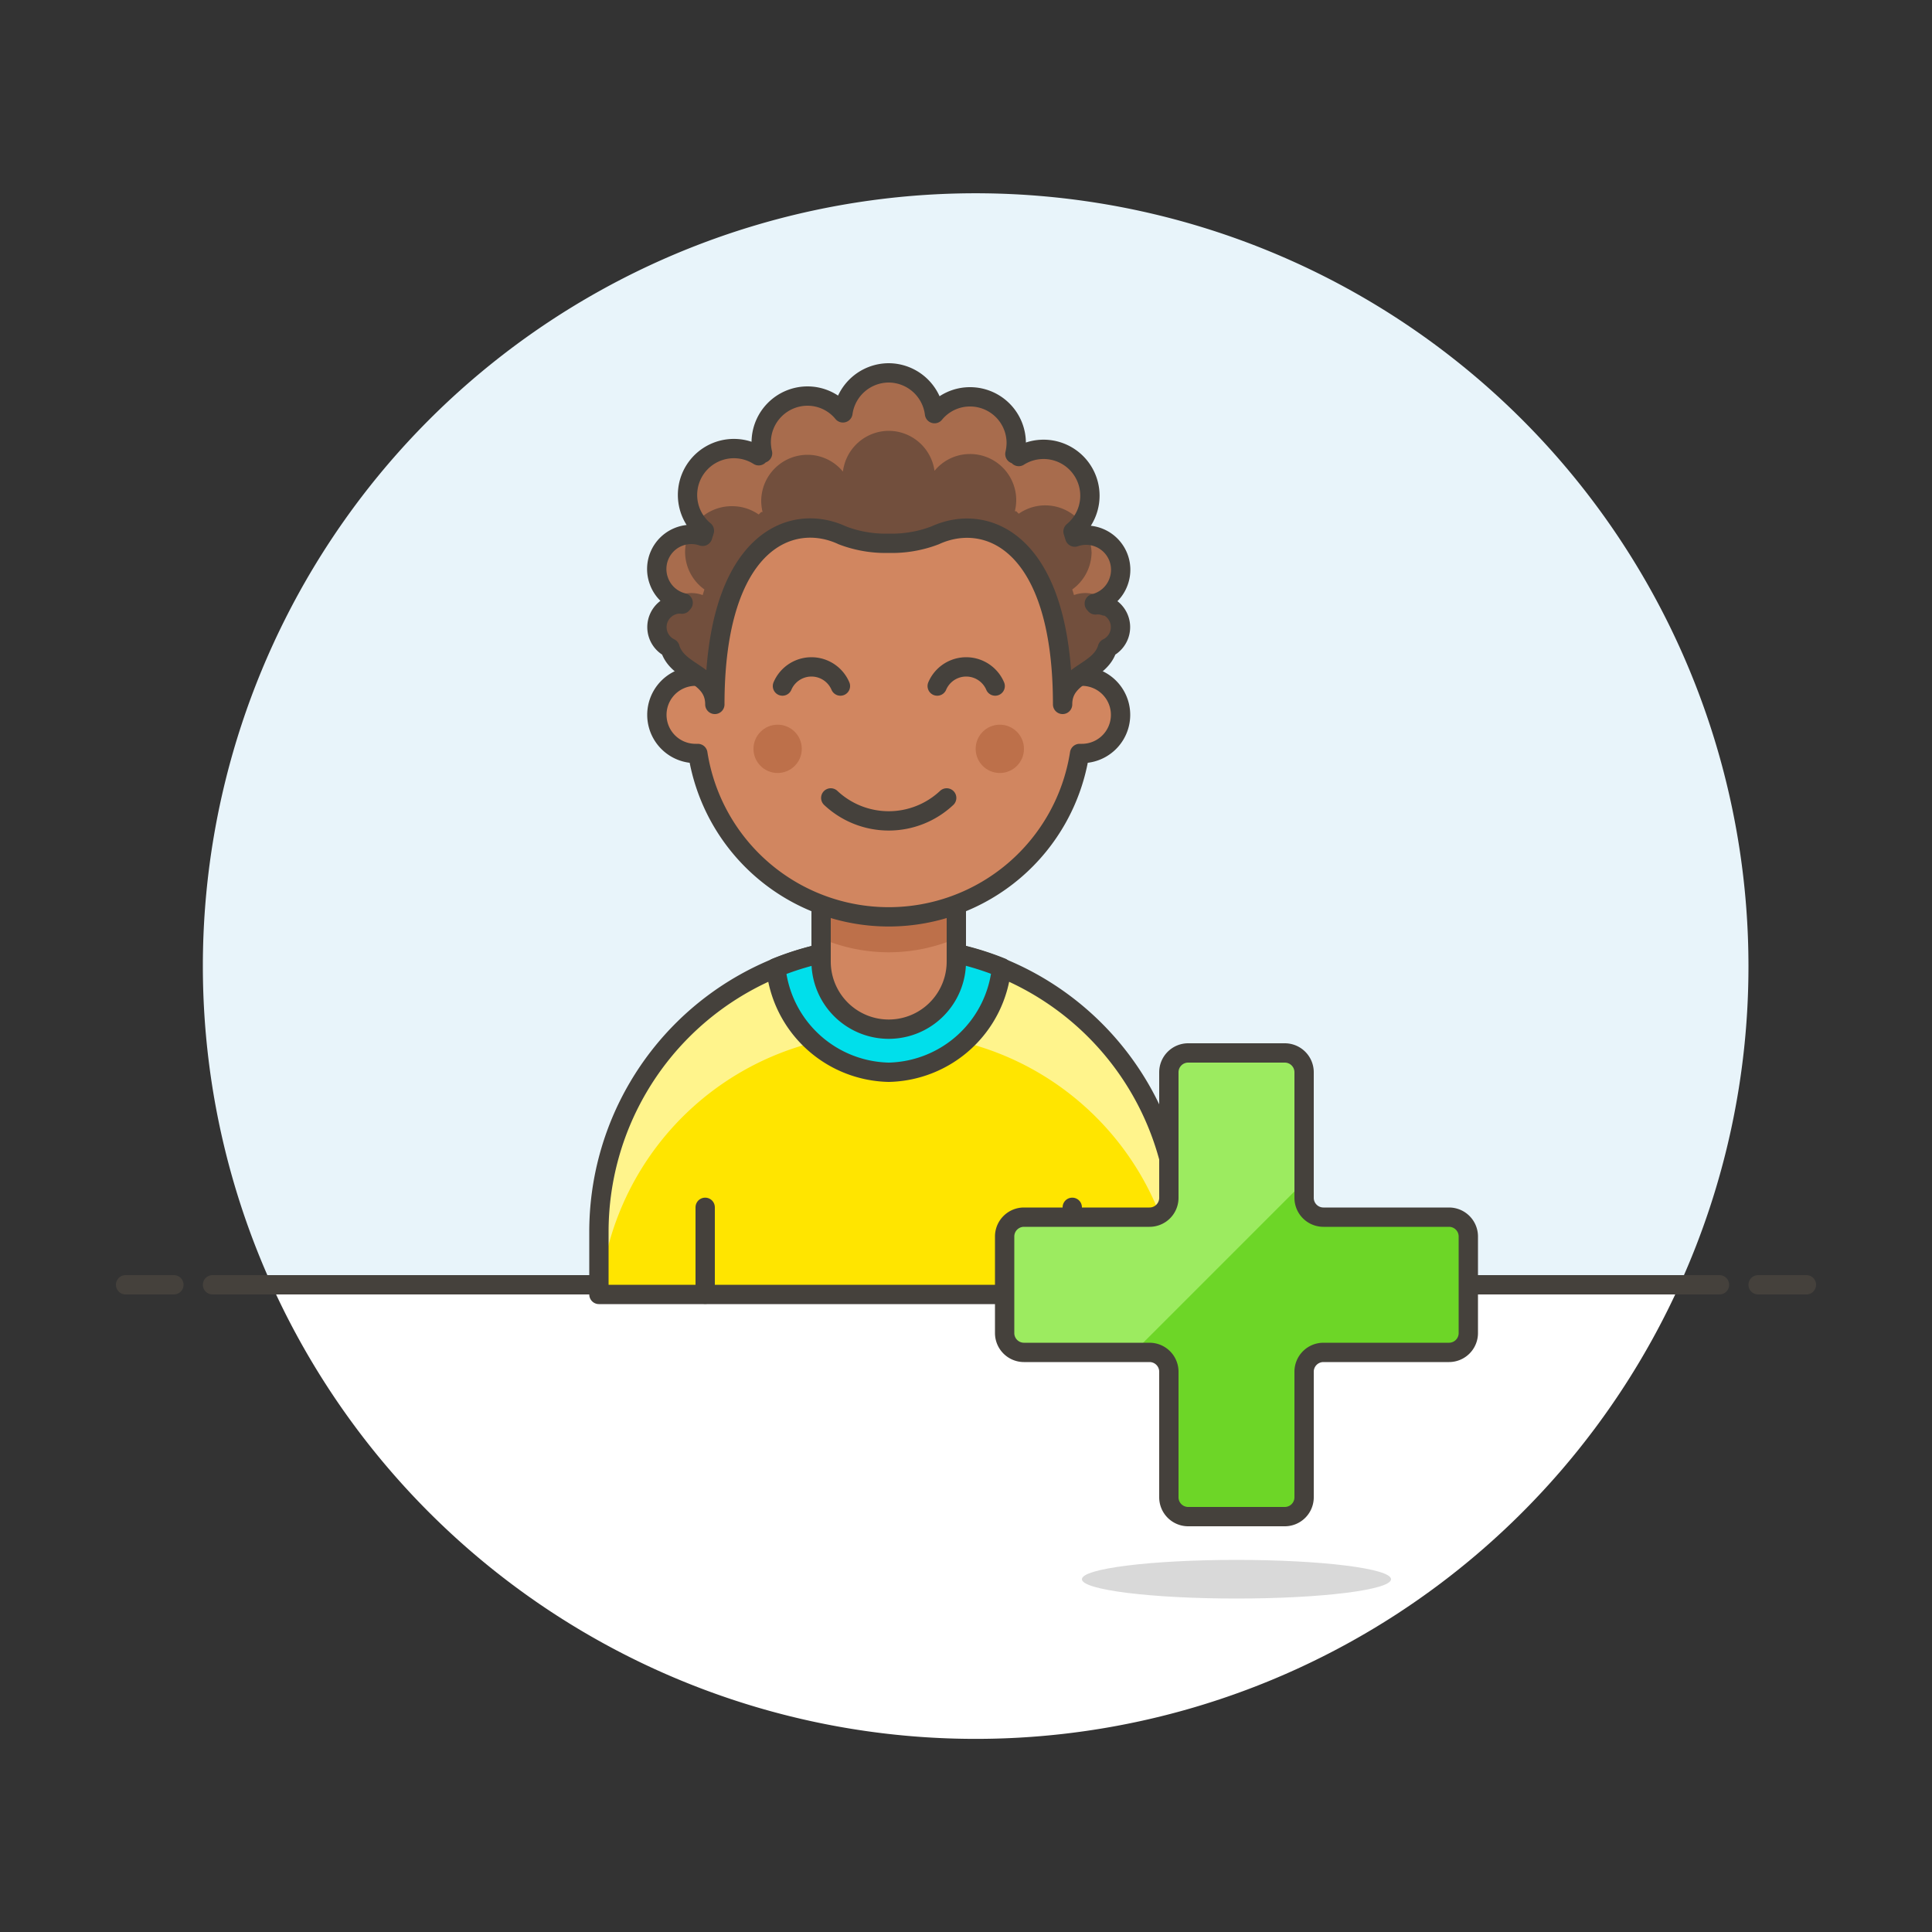 <svg id="Layer_1" data-name="Layer 1" xmlns="http://www.w3.org/2000/svg" viewBox="0 0 100 100"><rect x="0" y="0" width="100" height="100" fill="#333333" stroke="none"/><defs><style>.cls-1{fill:#e8f4fa;}.cls-2{fill:#fff;}.cls-3{fill:none;}.cls-3,.cls-6,.cls-9{stroke:#45413c;stroke-linecap:round;stroke-linejoin:round;}.cls-4{fill:#ffe500;}.cls-5{fill:#fff48c;}.cls-6{fill:#00dfeb;}.cls-7,.cls-9{fill:#d18660;}.cls-8{fill:#bd704a;}.cls-10{fill:#724f3d;}.cls-11{fill:#a86c4d;}.cls-12{fill:#020202;opacity:0.15;}.cls-13{fill:#6dd627;}.cls-14{fill:#9ceb60;}</style></defs><title>user-female-add</title><path class="cls-1" d="M90.5,50A40,40,0,1,0,14.06,66.5H86.94A39.85,39.85,0,0,0,90.5,50Z"/><path class="cls-2" d="M14.06,66.5a40,40,0,0,0,72.88,0Z"/><line class="cls-3" x1="11" y1="66.5" x2="89" y2="66.5"/><line class="cls-3" x1="6.5" y1="66.5" x2="9" y2="66.5"/><line class="cls-3" x1="91" y1="66.5" x2="93.5" y2="66.5"/><path class="cls-4" d="M46,49A14.76,14.76,0,0,0,31,63.74V67H61V63.74A14.76,14.76,0,0,0,46,49Z"/><path class="cls-5" d="M46,49A14.76,14.76,0,0,0,31,63.74V67h.05a14.76,14.76,0,0,1,15-13.5A14.76,14.76,0,0,1,61,67h0V63.74A14.76,14.76,0,0,0,46,49Z"/><path class="cls-3" d="M46,49A14.76,14.76,0,0,0,31,63.74V67H61V63.74A14.76,14.76,0,0,0,46,49Z"/><line class="cls-3" x1="36.5" y1="66.99" x2="36.5" y2="62.49"/><line class="cls-3" x1="55.5" y1="66.99" x2="55.5" y2="62.49"/><path class="cls-6" d="M46,55.5a6,6,0,0,0,5.84-5.42A14.91,14.91,0,0,0,46,49a14.91,14.91,0,0,0-5.84,1.09A6,6,0,0,0,46,55.5Z"/><path class="cls-7" d="M42.5,44.5v5.27a3.5,3.5,0,1,0,7,0V44.5Z"/><path class="cls-8" d="M42.5,44.5v4.07a8.87,8.87,0,0,0,7,0V44.5Z"/><path class="cls-3" d="M42.5,44.5v5.27a3.5,3.5,0,1,0,7,0V44.5Z"/><path class="cls-9" d="M56,35V32.5a10,10,0,0,0-20,0V35a2,2,0,0,0,0,4h.12a10,10,0,0,0,19.76,0H56a2,2,0,0,0,0-4Z"/><circle class="cls-8" cx="40.25" cy="38.76" r="1.25"/><circle class="cls-8" cx="51.75" cy="38.76" r="1.25"/><path class="cls-3" d="M43,41.3a4.38,4.38,0,0,0,6,0"/><path class="cls-3" d="M43.5,35.51a1.63,1.63,0,0,0-3,0"/><path class="cls-3" d="M51.51,35.51a1.63,1.63,0,0,0-3,0"/><path class="cls-10" d="M57.2,31.37a1.09,1.09,0,0,0-.5-.06l-.06-.07A1.78,1.78,0,0,0,57.9,30.1a1.79,1.79,0,0,0-2.27-2.3l-.09-.29a2.4,2.4,0,0,0-2.81-3.88l-.13-.13-.07,0a2.6,2.6,0,0,0,.07-.56,2.39,2.39,0,0,0-2.4-2.4,2.37,2.37,0,0,0-1.83.87A2.4,2.4,0,0,0,46,19.3h0a2.4,2.4,0,0,0-2.37,2.07,2.37,2.37,0,0,0-1.83-.87,2.4,2.4,0,0,0-2.4,2.4,2.6,2.6,0,0,0,.07.56l-.07,0-.13.13a2.4,2.4,0,0,0-2.81,3.88l-.09.29a1.79,1.79,0,0,0-2.27,2.3,1.78,1.78,0,0,0,1.26,1.14l-.06.07a1.09,1.09,0,0,0-.5.06,1.2,1.2,0,0,0-.12,2.21c.39,1.33,2.32,1.3,2.32,2.92,0-8.43,3.93-10,6.6-8.75a6.26,6.26,0,0,0,2.4.41h0a6.26,6.26,0,0,0,2.4-.41c2.67-1.23,6.6.32,6.6,8.75,0-1.62,1.93-1.59,2.32-2.92a1.2,1.2,0,0,0-.12-2.21Z"/><path class="cls-11" d="M56.5,28.6a2.4,2.4,0,0,1-1,1.91l.09.29a1.72,1.72,0,0,1,1.56.2,1.82,1.82,0,0,0,.71-.9,1.8,1.8,0,0,0-1.1-2.3,2,2,0,0,0-.47-.09A2.35,2.35,0,0,1,56.5,28.6Z"/><path class="cls-11" d="M34.81,31a1.72,1.72,0,0,1,1.56-.2l.09-.29a2.4,2.4,0,0,1-1-1.91,2.35,2.35,0,0,1,.17-.89,2,2,0,0,0-.47.09,1.8,1.8,0,0,0-1.1,2.3A1.82,1.82,0,0,0,34.81,31Z"/><path class="cls-11" d="M37.9,26.2a2.4,2.4,0,0,1,1.37.43l.13-.13.07,0a2.6,2.6,0,0,1-.07-.56,2.4,2.4,0,0,1,2.4-2.4,2.37,2.37,0,0,1,1.83.87A2.4,2.4,0,0,1,46,22.3h0a2.4,2.4,0,0,1,2.37,2.07,2.37,2.37,0,0,1,1.83-.87,2.39,2.39,0,0,1,2.4,2.4,2.6,2.6,0,0,1-.07.56l.07,0,.13.13a2.4,2.4,0,0,1,3.24.46,2.33,2.33,0,0,0,.53-1.49,2.4,2.4,0,0,0-3.77-2l-.13-.13-.07,0a2.6,2.6,0,0,0,.07-.56,2.39,2.39,0,0,0-2.4-2.4,2.37,2.37,0,0,0-1.83.87A2.4,2.4,0,0,0,46,19.3h0a2.4,2.4,0,0,0-2.37,2.07,2.37,2.37,0,0,0-1.83-.87,2.4,2.4,0,0,0-2.4,2.4,2.6,2.6,0,0,0,.07.56l-.07,0-.13.13a2.4,2.4,0,0,0-3.77,2A2.33,2.33,0,0,0,36,27.09,2.42,2.42,0,0,1,37.9,26.2Z"/><path class="cls-3" d="M57.2,31.37a1.09,1.09,0,0,0-.5-.06l-.06-.07A1.78,1.78,0,0,0,57.9,30.1a1.79,1.79,0,0,0-2.27-2.3l-.09-.29a2.4,2.4,0,0,0-2.81-3.88l-.13-.13-.07,0a2.6,2.6,0,0,0,.07-.56,2.39,2.39,0,0,0-2.4-2.4,2.37,2.37,0,0,0-1.83.87A2.4,2.4,0,0,0,46,19.3h0a2.4,2.4,0,0,0-2.37,2.07,2.37,2.37,0,0,0-1.83-.87,2.4,2.4,0,0,0-2.4,2.4,2.6,2.6,0,0,0,.07.56l-.07,0-.13.13a2.4,2.4,0,0,0-2.81,3.88l-.09.29a1.79,1.79,0,0,0-2.27,2.3,1.78,1.78,0,0,0,1.26,1.14l-.06.07a1.09,1.09,0,0,0-.5.06,1.2,1.2,0,0,0-.12,2.21c.39,1.33,2.32,1.3,2.32,2.92,0-8.43,3.93-10,6.6-8.75a6.26,6.26,0,0,0,2.4.41h0a6.26,6.26,0,0,0,2.4-.41c2.67-1.23,6.6.32,6.6,8.75,0-1.62,1.93-1.59,2.32-2.92a1.2,1.2,0,0,0-.12-2.21Z"/><ellipse class="cls-12" cx="64" cy="81.74" rx="8" ry="1"/><path class="cls-13" d="M76,64a1,1,0,0,0-1-1H68.5a1,1,0,0,1-1-1v-6.5a1,1,0,0,0-1-1h-5a1,1,0,0,0-1,1V62a1,1,0,0,1-1,1H53a1,1,0,0,0-1,1v5a1,1,0,0,0,1,1h6.5a1,1,0,0,1,1,1v6.5a1,1,0,0,0,1,1h5a1,1,0,0,0,1-1V71a1,1,0,0,1,1-1H75a1,1,0,0,0,1-1Z"/><path class="cls-14" d="M67.5,55.49a1,1,0,0,0-1-1h-5a1,1,0,0,0-1,1V62a1,1,0,0,1-1,1H53a1,1,0,0,0-1,1v5a1,1,0,0,0,1,1h5.67l8.83-8.83Z"/><path class="cls-3" d="M76,64a1,1,0,0,0-1-1H68.5a1,1,0,0,1-1-1v-6.5a1,1,0,0,0-1-1h-5a1,1,0,0,0-1,1V62a1,1,0,0,1-1,1H53a1,1,0,0,0-1,1v5a1,1,0,0,0,1,1h6.5a1,1,0,0,1,1,1v6.5a1,1,0,0,0,1,1h5a1,1,0,0,0,1-1V71a1,1,0,0,1,1-1H75a1,1,0,0,0,1-1Z"/></svg>